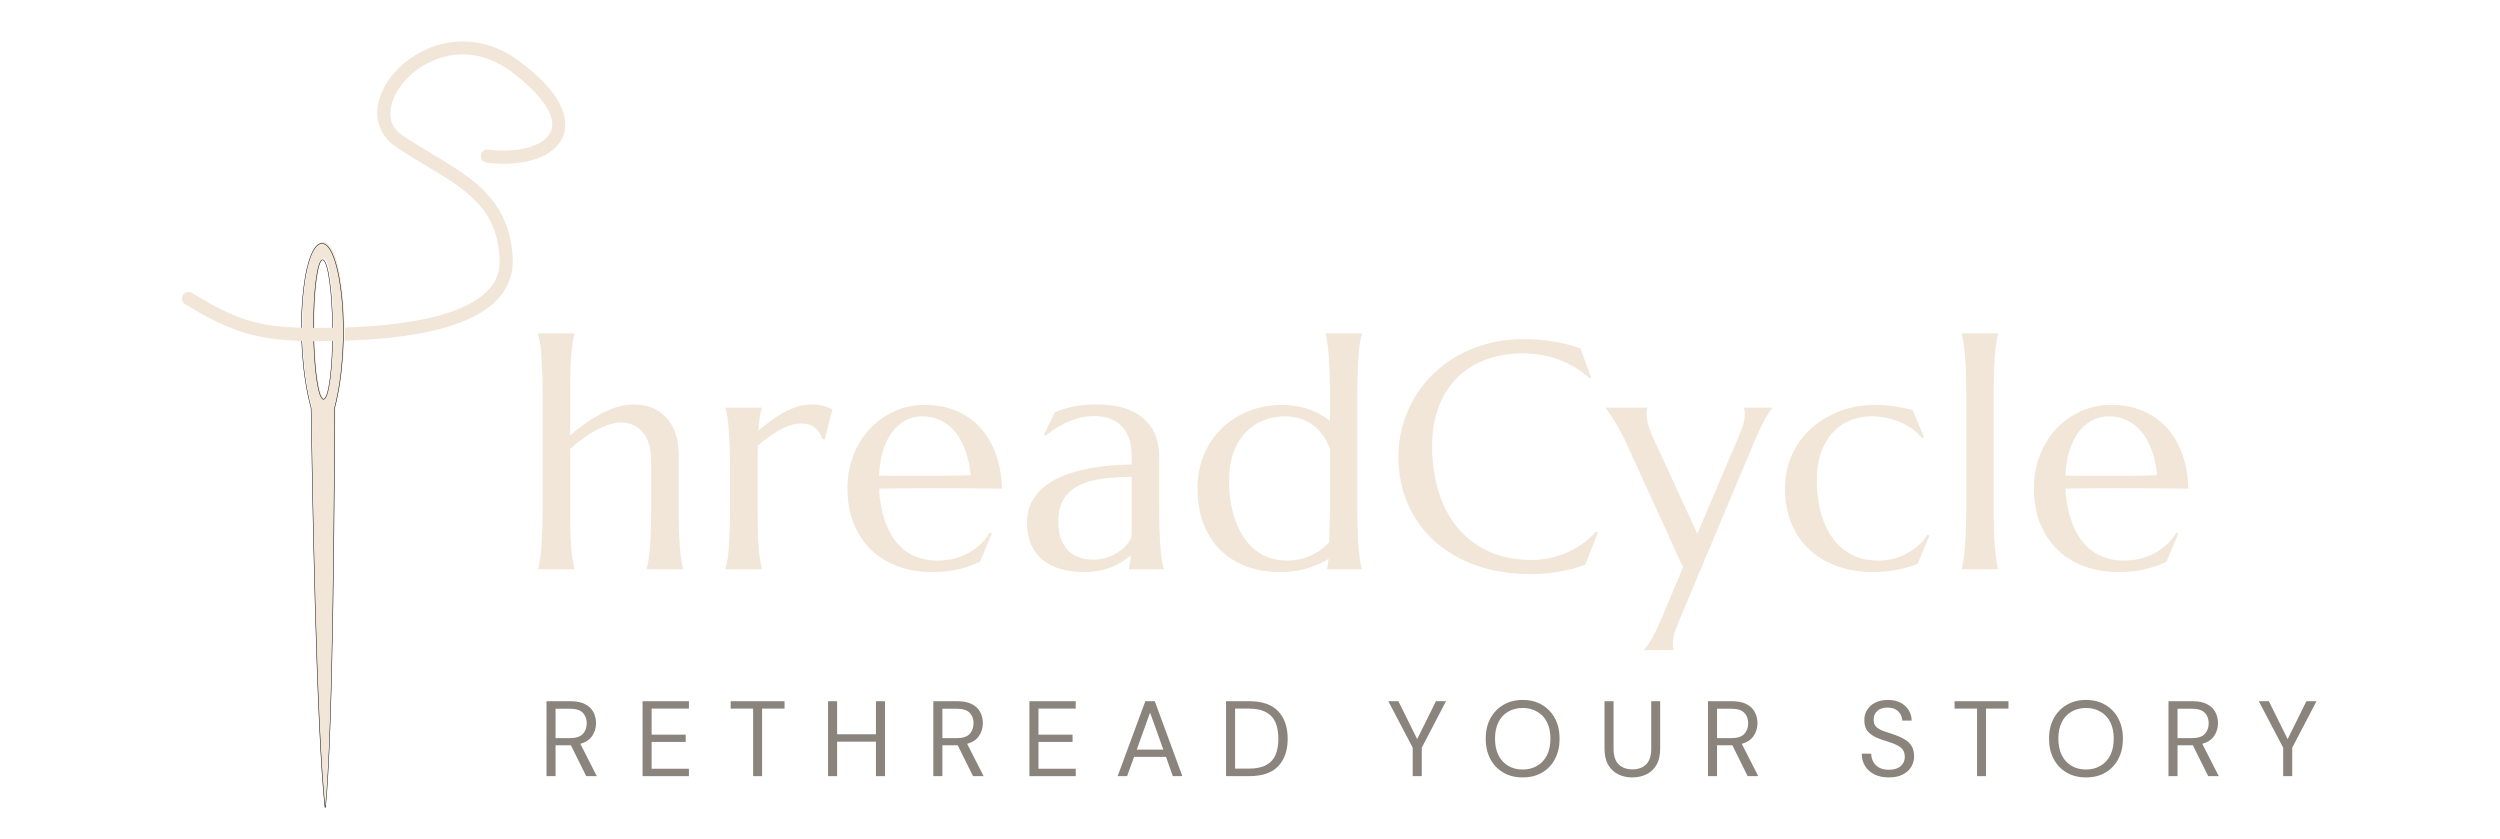 <svg xmlns="http://www.w3.org/2000/svg" xmlns:xlink="http://www.w3.org/1999/xlink" width="408" zoomAndPan="magnify" viewBox="0 0 306 102.75" height="137" preserveAspectRatio="xMidYMid meet" version="1.0"><defs><g/><clipPath id="af7d180321"><path d="M 37 29 L 43 29 L 43 99 L 37 99 Z M 37 29 " clip-rule="nonzero"/></clipPath><clipPath id="e4a93d26d7"><path d="M 60.156 0 L 99.496 59.199 L 39.672 98.949 L 0.336 39.75 Z M 60.156 0 " clip-rule="nonzero"/></clipPath><clipPath id="845680d36b"><path d="M 99.488 59.188 L 60.152 -0.008 L 0.328 39.742 L 39.668 98.941 Z M 99.488 59.188 " clip-rule="nonzero"/></clipPath><clipPath id="76e6803f3a"><path d="M 36 29 L 43 29 L 43 99 L 36 99 Z M 36 29 " clip-rule="nonzero"/></clipPath><clipPath id="0b213ae1f5"><path d="M 60.156 0 L 99.496 59.199 L 39.672 98.949 L 0.336 39.75 Z M 60.156 0 " clip-rule="nonzero"/></clipPath><clipPath id="671f631129"><path d="M 99.488 59.188 L 60.152 -0.008 L 0.328 39.742 L 39.668 98.941 Z M 99.488 59.188 " clip-rule="nonzero"/></clipPath><clipPath id="84bd9dc5d3"><path d="M 22 5 L 70 5 L 70 42 L 22 42 Z M 22 5 " clip-rule="nonzero"/></clipPath><clipPath id="619070bd52"><path d="M 60.156 0 L 99.496 59.199 L 39.672 98.949 L 0.336 39.75 Z M 60.156 0 " clip-rule="nonzero"/></clipPath><clipPath id="1789943c8a"><path d="M 99.488 59.188 L 60.152 -0.008 L 0.328 39.742 L 39.668 98.941 Z M 99.488 59.188 " clip-rule="nonzero"/></clipPath></defs><g clip-path="url(#af7d180321)"><g clip-path="url(#e4a93d26d7)"><g clip-path="url(#845680d36b)"><path fill="#f1e6d8" d="M 39.547 29.59 C 41.938 29.586 43.184 41.543 41.043 49.719 C 40.988 57.727 40.773 89.125 39.742 98.875 C 38.656 89.133 38.262 57.73 38.164 49.727 C 35.98 41.562 37.16 29.598 39.547 29.59 Z M 39.633 31.602 C 38.988 31.602 38.48 35.426 38.492 40.133 C 38.508 44.844 39.035 48.664 39.68 48.66 C 40.324 48.66 40.836 44.836 40.824 40.129 C 40.809 35.418 40.277 31.598 39.633 31.602 Z M 39.633 31.602 " fill-opacity="1" fill-rule="evenodd"/></g></g></g><g clip-path="url(#76e6803f3a)"><g clip-path="url(#0b213ae1f5)"><g clip-path="url(#671f631129)"><path stroke-linecap="butt" transform="matrix(-0.095, -0.142, -0.142, 0.095, 108.796, 68.61)" fill="none" stroke-linejoin="miter" d="M 414.69 211.261 C 406.962 199.59 344.613 232.26 311.679 269.193 C 272.805 295.41 120.381 398.205 76.175 434.829 C 127.203 408.555 281.621 308.719 320.97 283.258 C 367.86 267.451 422.386 222.926 414.69 211.261 Z M 404.601 217.361 C 406.689 220.504 389.685 235.373 366.693 250.569 C 343.668 265.759 323.329 275.567 321.259 272.411 C 319.171 269.268 336.162 254.38 359.155 239.184 C 382.179 223.994 402.531 214.205 404.601 217.361 Z M 404.601 217.361 " stroke="#000000" stroke-width="0.348" stroke-opacity="1" stroke-miterlimit="4"/></g></g></g><g clip-path="url(#84bd9dc5d3)"><g clip-path="url(#619070bd52)"><g clip-path="url(#1789943c8a)"><path fill="#f1e6d8" d="M 38.609 41.742 C 38.234 41.742 42.457 41.855 37.137 41.727 C 31.816 41.598 28.328 40.77 22.656 37.227 C 22.277 36.988 22.16 36.492 22.398 36.113 C 22.633 35.734 23.133 35.617 23.512 35.852 C 29.008 39.289 32.004 40.008 37.105 40.113 C 42.207 40.219 38.211 40.125 38.59 40.129 C 38.969 40.129 39.355 40.129 39.762 40.125 C 40.121 40.125 40.512 40.121 40.918 40.113 C 40.918 40.164 40.918 40.215 40.918 40.27 C 40.918 40.77 40.914 41.254 40.902 41.73 C 40.508 41.734 40.125 41.742 39.77 41.742 C 39.371 41.746 38.988 41.746 38.609 41.742 Z M 68.035 11.898 C 68.094 11.988 68.152 12.078 68.207 12.168 C 68.332 12.371 68.449 12.574 68.551 12.777 C 69.371 14.391 69.391 15.965 68.68 17.18 C 67.965 18.395 66.648 19.18 65.062 19.617 C 63.48 20.059 61.59 20.16 59.57 19.914 C 59.125 19.859 58.809 19.457 58.863 19.012 C 58.918 18.57 59.32 18.254 59.766 18.309 C 61.609 18.531 63.309 18.426 64.633 18.059 C 65.957 17.691 66.867 17.074 67.285 16.363 C 67.703 15.652 67.762 14.785 67.109 13.512 C 66.461 12.234 65.059 10.637 62.672 8.836 C 58.059 5.363 53.398 6.523 50.5 8.973 C 49.051 10.195 48.094 11.754 47.848 13.137 C 47.605 14.516 47.961 15.676 49.285 16.578 C 52.32 18.652 55.562 20.188 58.152 22.348 C 60.746 24.512 62.648 27.406 62.762 31.848 C 62.82 34.184 61.723 36.074 60.051 37.426 C 58.375 38.777 56.145 39.668 53.723 40.297 C 49.895 41.285 45.574 41.598 42.215 41.699 C 42.23 41.152 42.238 40.613 42.234 40.082 C 45.527 39.977 49.723 39.66 53.32 38.73 C 55.609 38.141 57.645 37.293 59.035 36.168 C 60.426 35.047 61.191 33.723 61.145 31.887 C 61.043 27.867 59.484 25.566 57.117 23.59 C 54.754 21.617 51.539 20.074 48.375 17.914 C 46.574 16.688 45.93 14.727 46.258 12.855 C 46.586 10.984 47.766 9.164 49.457 7.734 C 52.836 4.879 58.465 3.641 63.645 7.547 C 65.703 9.098 67.133 10.539 68.035 11.898 Z M 68.035 11.898 " fill-opacity="1" fill-rule="evenodd"/></g></g></g><g fill="#f1e6d8" fill-opacity="1"><g transform="translate(63.445, 69.677)"><g><path d="M 16.266 -13.016 C 16.266 -14.711 15.922 -15.961 15.234 -16.766 C 14.555 -17.566 13.645 -17.969 12.5 -17.969 C 12.07 -17.969 11.598 -17.879 11.078 -17.703 C 10.555 -17.523 10.02 -17.289 9.469 -17 C 8.926 -16.707 8.383 -16.363 7.844 -15.969 C 7.301 -15.57 6.801 -15.156 6.344 -14.719 L 6.344 -7.547 C 6.344 -6.453 6.352 -5.492 6.375 -4.672 C 6.395 -3.859 6.43 -3.156 6.484 -2.562 C 6.535 -1.977 6.594 -1.484 6.656 -1.078 C 6.727 -0.68 6.801 -0.348 6.875 -0.078 L 6.875 0 L 2.422 0 L 2.422 -0.078 C 2.492 -0.348 2.566 -0.68 2.641 -1.078 C 2.711 -1.484 2.77 -1.977 2.812 -2.562 C 2.852 -3.156 2.891 -3.859 2.922 -4.672 C 2.953 -5.492 2.969 -6.453 2.969 -7.547 L 2.969 -21.328 C 2.969 -22.422 2.953 -23.375 2.922 -24.188 C 2.891 -25.008 2.852 -25.719 2.812 -26.312 C 2.77 -26.906 2.711 -27.398 2.641 -27.797 C 2.566 -28.191 2.492 -28.523 2.422 -28.797 L 2.422 -28.875 L 6.875 -28.875 L 6.875 -28.797 C 6.801 -28.523 6.727 -28.191 6.656 -27.797 C 6.594 -27.398 6.535 -26.906 6.484 -26.312 C 6.43 -25.719 6.395 -25.008 6.375 -24.188 C 6.352 -23.375 6.344 -22.422 6.344 -21.328 L 6.344 -16.375 C 6.852 -16.844 7.422 -17.301 8.047 -17.75 C 8.672 -18.195 9.316 -18.602 9.984 -18.969 C 10.648 -19.332 11.332 -19.625 12.031 -19.844 C 12.727 -20.062 13.41 -20.172 14.078 -20.172 C 15.086 -20.172 15.941 -19.992 16.641 -19.641 C 17.336 -19.297 17.91 -18.836 18.359 -18.266 C 18.805 -17.703 19.129 -17.055 19.328 -16.328 C 19.523 -15.598 19.625 -14.863 19.625 -14.125 L 19.625 -7.547 C 19.625 -6.453 19.633 -5.492 19.656 -4.672 C 19.688 -3.859 19.727 -3.156 19.781 -2.562 C 19.832 -1.977 19.891 -1.484 19.953 -1.078 C 20.016 -0.68 20.086 -0.348 20.172 -0.078 L 20.172 0 L 15.703 0 L 15.703 -0.078 C 15.785 -0.348 15.859 -0.68 15.922 -1.078 C 15.992 -1.484 16.051 -1.977 16.094 -2.562 C 16.145 -3.156 16.188 -3.859 16.219 -4.672 C 16.25 -5.492 16.266 -6.453 16.266 -7.547 Z M 16.266 -13.016 "/></g></g></g><g fill="#f1e6d8" fill-opacity="1"><g transform="translate(86.385, 69.677)"><g><path d="M 2.969 -12.234 C 2.969 -13.328 2.953 -14.281 2.922 -15.094 C 2.891 -15.914 2.852 -16.617 2.812 -17.203 C 2.77 -17.797 2.711 -18.289 2.641 -18.688 C 2.566 -19.094 2.492 -19.43 2.422 -19.703 L 2.422 -19.781 L 6.875 -19.781 L 6.875 -19.703 C 6.77 -19.41 6.68 -19.051 6.609 -18.625 C 6.547 -18.195 6.492 -17.648 6.453 -16.984 C 6.93 -17.379 7.426 -17.77 7.938 -18.156 C 8.457 -18.539 8.984 -18.879 9.516 -19.172 C 10.055 -19.473 10.609 -19.711 11.172 -19.891 C 11.734 -20.078 12.297 -20.172 12.859 -20.172 C 13.211 -20.172 13.516 -20.156 13.766 -20.125 C 14.023 -20.094 14.258 -20.047 14.469 -19.984 C 14.676 -19.922 14.863 -19.852 15.031 -19.781 C 15.195 -19.719 15.359 -19.656 15.516 -19.594 L 14.562 -15.891 L 14.234 -15.969 C 14.078 -16.539 13.785 -16.992 13.359 -17.328 C 12.941 -17.672 12.363 -17.844 11.625 -17.844 C 11.227 -17.844 10.812 -17.77 10.375 -17.625 C 9.938 -17.488 9.488 -17.297 9.031 -17.047 C 8.582 -16.797 8.133 -16.504 7.688 -16.172 C 7.238 -15.848 6.801 -15.504 6.375 -15.141 C 6.352 -14.766 6.344 -14.359 6.344 -13.922 C 6.344 -13.484 6.344 -13.02 6.344 -12.531 L 6.344 -7.547 C 6.344 -6.453 6.352 -5.492 6.375 -4.672 C 6.395 -3.859 6.43 -3.156 6.484 -2.562 C 6.535 -1.977 6.594 -1.484 6.656 -1.078 C 6.727 -0.68 6.801 -0.348 6.875 -0.078 L 6.875 0 L 2.422 0 L 2.422 -0.078 C 2.492 -0.348 2.566 -0.68 2.641 -1.078 C 2.711 -1.484 2.77 -1.977 2.812 -2.562 C 2.852 -3.156 2.891 -3.859 2.922 -4.672 C 2.953 -5.492 2.969 -6.453 2.969 -7.547 Z M 2.969 -12.234 "/></g></g></g><g fill="#f1e6d8" fill-opacity="1"><g transform="translate(102.371, 69.677)"><g><path d="M 11.625 0.344 C 10.195 0.344 8.859 0.117 7.609 -0.328 C 6.359 -0.773 5.27 -1.43 4.344 -2.297 C 3.414 -3.172 2.688 -4.25 2.156 -5.531 C 1.625 -6.812 1.359 -8.273 1.359 -9.922 C 1.359 -11.379 1.602 -12.727 2.094 -13.969 C 2.582 -15.219 3.254 -16.297 4.109 -17.203 C 4.973 -18.117 5.977 -18.832 7.125 -19.344 C 8.281 -19.863 9.531 -20.125 10.875 -20.125 C 12.195 -20.125 13.426 -19.895 14.562 -19.438 C 15.695 -18.977 16.676 -18.316 17.5 -17.453 C 18.332 -16.586 18.988 -15.516 19.469 -14.234 C 19.957 -12.953 20.223 -11.492 20.266 -9.859 C 18.805 -9.879 17.348 -9.895 15.891 -9.906 C 14.441 -9.914 12.93 -9.922 11.359 -9.922 C 10.234 -9.922 9.141 -9.914 8.078 -9.906 C 7.016 -9.895 6.062 -9.879 5.219 -9.859 C 5.289 -8.516 5.5 -7.301 5.844 -6.219 C 6.188 -5.133 6.656 -4.207 7.25 -3.438 C 7.852 -2.676 8.582 -2.086 9.438 -1.672 C 10.289 -1.266 11.258 -1.062 12.344 -1.062 C 13.094 -1.062 13.797 -1.145 14.453 -1.312 C 15.117 -1.488 15.723 -1.734 16.266 -2.047 C 16.805 -2.359 17.289 -2.723 17.719 -3.141 C 18.145 -3.555 18.504 -4.008 18.797 -4.5 L 19.031 -4.391 L 17.594 -0.953 C 16.906 -0.586 16.078 -0.281 15.109 -0.031 C 14.141 0.219 12.977 0.344 11.625 0.344 Z M 9.062 -11.438 C 10.344 -11.438 11.629 -11.438 12.922 -11.438 C 14.223 -11.445 15.398 -11.473 16.453 -11.516 C 16.336 -12.629 16.117 -13.629 15.797 -14.516 C 15.473 -15.41 15.062 -16.164 14.562 -16.781 C 14.062 -17.406 13.469 -17.883 12.781 -18.219 C 12.102 -18.551 11.352 -18.719 10.531 -18.719 C 9.781 -18.719 9.094 -18.551 8.469 -18.219 C 7.844 -17.895 7.297 -17.422 6.828 -16.797 C 6.367 -16.18 6 -15.426 5.719 -14.531 C 5.438 -13.633 5.27 -12.613 5.219 -11.469 C 5.789 -11.445 6.398 -11.438 7.047 -11.438 C 7.691 -11.438 8.363 -11.438 9.062 -11.438 Z M 9.062 -11.438 "/></g></g></g><g fill="#f1e6d8" fill-opacity="1"><g transform="translate(124.287, 69.677)"><g><path d="M 1.422 -5.703 C 1.422 -6.711 1.629 -7.594 2.047 -8.344 C 2.473 -9.094 3.031 -9.727 3.719 -10.25 C 4.414 -10.781 5.207 -11.207 6.094 -11.531 C 6.988 -11.863 7.91 -12.125 8.859 -12.312 C 9.816 -12.5 10.758 -12.629 11.688 -12.703 C 12.613 -12.773 13.461 -12.816 14.234 -12.828 L 14.234 -13.812 C 14.234 -14.664 14.125 -15.398 13.906 -16.016 C 13.688 -16.629 13.375 -17.141 12.969 -17.547 C 12.57 -17.953 12.094 -18.254 11.531 -18.453 C 10.977 -18.648 10.367 -18.75 9.703 -18.75 C 9.234 -18.75 8.773 -18.711 8.328 -18.641 C 7.879 -18.566 7.41 -18.438 6.922 -18.25 C 6.441 -18.07 5.93 -17.828 5.391 -17.516 C 4.859 -17.211 4.285 -16.82 3.672 -16.344 L 3.484 -16.453 L 4.797 -19.188 C 5.211 -19.375 5.629 -19.531 6.047 -19.656 C 6.461 -19.781 6.879 -19.879 7.297 -19.953 C 7.723 -20.035 8.156 -20.094 8.594 -20.125 C 9.039 -20.156 9.508 -20.172 10 -20.172 C 11.352 -20.172 12.508 -20.004 13.469 -19.672 C 14.426 -19.348 15.211 -18.898 15.828 -18.328 C 16.441 -17.754 16.891 -17.082 17.172 -16.312 C 17.453 -15.551 17.594 -14.727 17.594 -13.844 L 17.594 -7.547 C 17.594 -6.453 17.609 -5.492 17.641 -4.672 C 17.672 -3.859 17.707 -3.156 17.75 -2.562 C 17.801 -1.977 17.863 -1.484 17.938 -1.078 C 18.008 -0.68 18.082 -0.348 18.156 -0.078 L 18.156 0 L 13.891 0 L 13.891 -0.078 C 13.953 -0.285 14 -0.516 14.031 -0.766 C 14.062 -1.023 14.094 -1.336 14.125 -1.703 C 13.852 -1.473 13.531 -1.234 13.156 -0.984 C 12.789 -0.742 12.375 -0.52 11.906 -0.312 C 11.438 -0.113 10.914 0.039 10.344 0.156 C 9.77 0.281 9.145 0.344 8.469 0.344 C 6.219 0.344 4.477 -0.176 3.25 -1.219 C 2.031 -2.27 1.422 -3.766 1.422 -5.703 Z M 14.234 -11.312 C 13.066 -11.301 11.941 -11.234 10.859 -11.109 C 9.773 -10.992 8.816 -10.742 7.984 -10.359 C 7.148 -9.973 6.484 -9.422 5.984 -8.703 C 5.492 -7.984 5.25 -7.035 5.25 -5.859 C 5.25 -4.336 5.629 -3.176 6.391 -2.375 C 7.148 -1.57 8.203 -1.172 9.547 -1.172 C 10.16 -1.172 10.723 -1.258 11.234 -1.438 C 11.742 -1.613 12.191 -1.832 12.578 -2.094 C 12.973 -2.352 13.305 -2.641 13.578 -2.953 C 13.848 -3.273 14.055 -3.586 14.203 -3.891 C 14.223 -4.367 14.234 -4.906 14.234 -5.5 C 14.234 -6.102 14.234 -6.785 14.234 -7.547 Z M 14.234 -11.312 "/></g></g></g><g fill="#f1e6d8" fill-opacity="1"><g transform="translate(145.218, 69.677)"><g><path d="M 11.781 -20.125 C 12.312 -20.125 12.836 -20.078 13.359 -19.984 C 13.891 -19.898 14.406 -19.773 14.906 -19.609 C 15.414 -19.441 15.895 -19.234 16.344 -18.984 C 16.789 -18.742 17.195 -18.469 17.562 -18.156 L 17.562 -21.328 C 17.562 -22.422 17.547 -23.375 17.516 -24.188 C 17.492 -25.008 17.457 -25.719 17.406 -26.312 C 17.352 -26.906 17.297 -27.398 17.234 -27.797 C 17.172 -28.191 17.098 -28.523 17.016 -28.797 L 17.016 -28.875 L 21.484 -28.875 L 21.484 -28.797 C 21.398 -28.523 21.32 -28.191 21.25 -27.797 C 21.188 -27.398 21.129 -26.906 21.078 -26.312 C 21.035 -25.719 21 -25.008 20.969 -24.188 C 20.938 -23.375 20.922 -22.422 20.922 -21.328 L 20.922 -7.547 C 20.922 -6.453 20.938 -5.492 20.969 -4.672 C 21 -3.859 21.035 -3.156 21.078 -2.562 C 21.129 -1.977 21.188 -1.484 21.25 -1.078 C 21.32 -0.68 21.398 -0.348 21.484 -0.078 L 21.484 0 L 17.219 0 L 17.219 -0.078 C 17.25 -0.18 17.273 -0.332 17.297 -0.531 C 17.328 -0.727 17.363 -0.977 17.406 -1.281 C 16.75 -0.863 15.922 -0.488 14.922 -0.156 C 13.93 0.176 12.781 0.344 11.469 0.344 C 9.938 0.344 8.547 0.109 7.297 -0.359 C 6.047 -0.836 4.977 -1.52 4.094 -2.406 C 3.219 -3.301 2.539 -4.379 2.062 -5.641 C 1.594 -6.91 1.359 -8.336 1.359 -9.922 C 1.359 -11.379 1.613 -12.727 2.125 -13.969 C 2.633 -15.219 3.352 -16.297 4.281 -17.203 C 5.207 -18.117 6.305 -18.832 7.578 -19.344 C 8.859 -19.863 10.258 -20.125 11.781 -20.125 Z M 17.562 -14.766 C 17.039 -16.109 16.301 -17.102 15.344 -17.75 C 14.383 -18.395 13.305 -18.719 12.109 -18.719 C 11.109 -18.719 10.18 -18.539 9.328 -18.188 C 8.484 -17.832 7.754 -17.316 7.141 -16.641 C 6.535 -15.973 6.062 -15.156 5.719 -14.188 C 5.383 -13.219 5.219 -12.113 5.219 -10.875 C 5.219 -9.488 5.367 -8.195 5.672 -7 C 5.984 -5.801 6.438 -4.758 7.031 -3.875 C 7.633 -2.988 8.379 -2.297 9.266 -1.797 C 10.16 -1.305 11.188 -1.062 12.344 -1.062 C 12.945 -1.062 13.516 -1.129 14.047 -1.266 C 14.578 -1.41 15.062 -1.594 15.5 -1.812 C 15.938 -2.031 16.32 -2.27 16.656 -2.531 C 16.988 -2.801 17.266 -3.066 17.484 -3.328 C 17.504 -3.879 17.52 -4.508 17.531 -5.219 C 17.551 -5.926 17.562 -6.703 17.562 -7.547 Z M 17.562 -14.766 "/></g></g></g><g fill="#f1e6d8" fill-opacity="1"><g transform="translate(169.587, 69.677)"><g><path d="M 25.172 -23.453 L 25 -23.375 C 23.988 -24.301 22.781 -25.039 21.375 -25.594 C 19.969 -26.145 18.422 -26.422 16.734 -26.422 C 15.109 -26.422 13.617 -26.164 12.266 -25.656 C 10.91 -25.156 9.75 -24.422 8.781 -23.453 C 7.812 -22.484 7.055 -21.297 6.516 -19.891 C 5.973 -18.492 5.703 -16.898 5.703 -15.109 C 5.703 -13.141 5.957 -11.301 6.469 -9.594 C 6.988 -7.883 7.754 -6.406 8.766 -5.156 C 9.785 -3.906 11.055 -2.922 12.578 -2.203 C 14.109 -1.492 15.891 -1.141 17.922 -1.141 C 18.66 -1.141 19.395 -1.219 20.125 -1.375 C 20.863 -1.531 21.57 -1.758 22.25 -2.062 C 22.926 -2.363 23.562 -2.727 24.156 -3.156 C 24.758 -3.594 25.301 -4.086 25.781 -4.641 L 26 -4.5 L 24.453 -0.562 C 23.484 -0.188 22.414 0.098 21.25 0.297 C 20.094 0.492 18.922 0.594 17.734 0.594 C 15.348 0.594 13.164 0.25 11.188 -0.438 C 9.219 -1.125 7.52 -2.098 6.094 -3.359 C 4.664 -4.617 3.555 -6.133 2.766 -7.906 C 1.973 -9.676 1.578 -11.645 1.578 -13.812 C 1.578 -15.031 1.734 -16.234 2.047 -17.422 C 2.367 -18.609 2.832 -19.734 3.438 -20.797 C 4.039 -21.867 4.785 -22.852 5.672 -23.75 C 6.566 -24.645 7.582 -25.422 8.719 -26.078 C 9.863 -26.734 11.117 -27.242 12.484 -27.609 C 13.859 -27.984 15.344 -28.172 16.938 -28.172 C 19.426 -28.172 21.734 -27.789 23.859 -27.031 Z M 25.172 -23.453 "/></g></g></g><g fill="#f1e6d8" fill-opacity="1"><g transform="translate(196.834, 69.677)"><g><path d="M 9.172 -0.234 L 2.375 -15.109 C 2.133 -15.672 1.867 -16.211 1.578 -16.734 C 1.297 -17.254 1.031 -17.719 0.781 -18.125 C 0.531 -18.539 0.305 -18.891 0.109 -19.172 C -0.078 -19.453 -0.203 -19.629 -0.266 -19.703 L -0.266 -19.781 L 4.797 -19.781 L 4.797 -19.703 C 4.766 -19.641 4.742 -19.539 4.734 -19.406 C 4.723 -19.281 4.719 -19.164 4.719 -19.062 C 4.719 -18.664 4.773 -18.223 4.891 -17.734 C 5.016 -17.254 5.242 -16.656 5.578 -15.938 L 10.922 -4.344 L 15.781 -15.781 C 15.988 -16.258 16.195 -16.781 16.406 -17.344 C 16.625 -17.914 16.734 -18.488 16.734 -19.062 C 16.734 -19.227 16.719 -19.363 16.688 -19.469 C 16.664 -19.582 16.641 -19.66 16.609 -19.703 L 16.609 -19.781 L 20.094 -19.781 L 20.094 -19.703 C 19.863 -19.461 19.57 -19.031 19.219 -18.406 C 18.863 -17.781 18.484 -16.992 18.078 -16.047 L 8.859 5.891 C 8.66 6.367 8.453 6.891 8.234 7.453 C 8.023 8.023 7.922 8.598 7.922 9.172 C 7.922 9.336 7.93 9.473 7.953 9.578 C 7.984 9.691 8.008 9.77 8.031 9.812 L 8.031 9.891 L 4.422 9.891 L 4.422 9.812 C 4.672 9.57 4.973 9.145 5.328 8.531 C 5.68 7.914 6.055 7.145 6.453 6.219 Z M 9.172 -0.234 "/></g></g></g><g fill="#f1e6d8" fill-opacity="1"><g transform="translate(217.128, 69.677)"><g><path d="M 19.031 -4.109 L 17.594 -0.672 C 17.25 -0.516 16.848 -0.375 16.391 -0.25 C 15.941 -0.125 15.477 -0.016 15 0.078 C 14.52 0.172 14.035 0.238 13.547 0.281 C 13.055 0.32 12.594 0.344 12.156 0.344 C 10.594 0.344 9.148 0.113 7.828 -0.344 C 6.516 -0.801 5.375 -1.469 4.406 -2.344 C 3.445 -3.219 2.695 -4.289 2.156 -5.562 C 1.625 -6.832 1.359 -8.285 1.359 -9.922 C 1.359 -11.379 1.633 -12.727 2.188 -13.969 C 2.75 -15.219 3.531 -16.297 4.531 -17.203 C 5.531 -18.117 6.703 -18.832 8.047 -19.344 C 9.398 -19.863 10.867 -20.125 12.453 -20.125 C 13.18 -20.125 13.957 -20.062 14.781 -19.938 C 15.602 -19.82 16.336 -19.664 16.984 -19.469 L 18.359 -16.188 L 18.125 -16.047 C 17.801 -16.453 17.414 -16.816 16.969 -17.141 C 16.52 -17.473 16.031 -17.754 15.5 -17.984 C 14.969 -18.211 14.406 -18.391 13.812 -18.516 C 13.219 -18.648 12.613 -18.719 12 -18.719 C 10.988 -18.719 10.07 -18.539 9.25 -18.188 C 8.426 -17.832 7.719 -17.316 7.125 -16.641 C 6.531 -15.973 6.066 -15.156 5.734 -14.188 C 5.41 -13.219 5.25 -12.113 5.25 -10.875 C 5.25 -9.488 5.406 -8.195 5.719 -7 C 6.039 -5.801 6.516 -4.758 7.141 -3.875 C 7.766 -2.988 8.551 -2.297 9.5 -1.797 C 10.445 -1.305 11.555 -1.062 12.828 -1.062 C 13.422 -1.062 14.008 -1.133 14.594 -1.281 C 15.176 -1.426 15.727 -1.641 16.25 -1.922 C 16.77 -2.203 17.25 -2.535 17.688 -2.922 C 18.133 -3.305 18.504 -3.742 18.797 -4.234 Z M 19.031 -4.109 "/></g></g></g><g fill="#f1e6d8" fill-opacity="1"><g transform="translate(237.576, 69.677)"><g><path d="M 3.094 -21.328 C 3.094 -22.422 3.078 -23.375 3.047 -24.188 C 3.016 -25.008 2.973 -25.719 2.922 -26.312 C 2.879 -26.906 2.82 -27.398 2.75 -27.797 C 2.676 -28.191 2.602 -28.523 2.531 -28.797 L 2.531 -28.875 L 7 -28.875 L 7 -28.797 C 6.914 -28.523 6.844 -28.191 6.781 -27.797 C 6.719 -27.398 6.66 -26.906 6.609 -26.312 C 6.555 -25.719 6.516 -25.008 6.484 -24.188 C 6.461 -23.375 6.453 -22.422 6.453 -21.328 L 6.453 -7.547 C 6.453 -6.453 6.461 -5.492 6.484 -4.672 C 6.516 -3.859 6.555 -3.156 6.609 -2.562 C 6.66 -1.977 6.719 -1.484 6.781 -1.078 C 6.844 -0.68 6.914 -0.348 7 -0.078 L 7 0 L 2.531 0 L 2.531 -0.078 C 2.602 -0.348 2.676 -0.68 2.75 -1.078 C 2.82 -1.484 2.879 -1.977 2.922 -2.562 C 2.973 -3.156 3.016 -3.859 3.047 -4.672 C 3.078 -5.492 3.094 -6.453 3.094 -7.547 Z M 3.094 -21.328 "/></g></g></g><g fill="#f1e6d8" fill-opacity="1"><g transform="translate(247.593, 69.677)"><g><path d="M 11.625 0.344 C 10.195 0.344 8.859 0.117 7.609 -0.328 C 6.359 -0.773 5.27 -1.43 4.344 -2.297 C 3.414 -3.172 2.688 -4.25 2.156 -5.531 C 1.625 -6.812 1.359 -8.273 1.359 -9.922 C 1.359 -11.379 1.602 -12.727 2.094 -13.969 C 2.582 -15.219 3.254 -16.297 4.109 -17.203 C 4.973 -18.117 5.977 -18.832 7.125 -19.344 C 8.281 -19.863 9.531 -20.125 10.875 -20.125 C 12.195 -20.125 13.426 -19.895 14.562 -19.438 C 15.695 -18.977 16.676 -18.316 17.5 -17.453 C 18.332 -16.586 18.988 -15.516 19.469 -14.234 C 19.957 -12.953 20.223 -11.492 20.266 -9.859 C 18.805 -9.879 17.348 -9.895 15.891 -9.906 C 14.441 -9.914 12.93 -9.922 11.359 -9.922 C 10.234 -9.922 9.141 -9.914 8.078 -9.906 C 7.016 -9.895 6.062 -9.879 5.219 -9.859 C 5.289 -8.516 5.5 -7.301 5.844 -6.219 C 6.188 -5.133 6.656 -4.207 7.25 -3.438 C 7.852 -2.676 8.582 -2.086 9.438 -1.672 C 10.289 -1.266 11.258 -1.062 12.344 -1.062 C 13.094 -1.062 13.797 -1.145 14.453 -1.312 C 15.117 -1.488 15.723 -1.734 16.266 -2.047 C 16.805 -2.359 17.289 -2.723 17.719 -3.141 C 18.145 -3.555 18.504 -4.008 18.797 -4.5 L 19.031 -4.391 L 17.594 -0.953 C 16.906 -0.586 16.078 -0.281 15.109 -0.031 C 14.141 0.219 12.977 0.344 11.625 0.344 Z M 9.062 -11.438 C 10.344 -11.438 11.629 -11.438 12.922 -11.438 C 14.223 -11.445 15.398 -11.473 16.453 -11.516 C 16.336 -12.629 16.117 -13.629 15.797 -14.516 C 15.473 -15.41 15.062 -16.164 14.562 -16.781 C 14.062 -17.406 13.469 -17.883 12.781 -18.219 C 12.102 -18.551 11.352 -18.719 10.531 -18.719 C 9.781 -18.719 9.094 -18.551 8.469 -18.219 C 7.844 -17.895 7.297 -17.422 6.828 -16.797 C 6.367 -16.18 6 -15.426 5.719 -14.531 C 5.438 -13.633 5.27 -12.613 5.219 -11.469 C 5.789 -11.445 6.398 -11.438 7.047 -11.438 C 7.691 -11.438 8.363 -11.438 9.062 -11.438 Z M 9.062 -11.438 "/></g></g></g><g fill="#8b847c" fill-opacity="1"><g transform="translate(65.924, 95)"><g><path d="M 0.969 0 L 0.969 -9.172 L 3.938 -9.172 C 4.645 -9.172 5.227 -9.051 5.688 -8.812 C 6.145 -8.582 6.484 -8.258 6.703 -7.844 C 6.922 -7.438 7.031 -6.984 7.031 -6.484 C 7.031 -5.91 6.875 -5.391 6.562 -4.922 C 6.25 -4.461 5.766 -4.141 5.109 -3.953 L 7.125 0 L 5.828 0 L 3.953 -3.781 L 2.078 -3.781 L 2.078 0 Z M 2.078 -4.656 L 3.859 -4.656 C 4.566 -4.656 5.082 -4.82 5.406 -5.156 C 5.727 -5.5 5.891 -5.938 5.891 -6.469 C 5.891 -7.008 5.727 -7.441 5.406 -7.766 C 5.082 -8.086 4.562 -8.25 3.844 -8.25 L 2.078 -8.25 Z M 2.078 -4.656 "/></g></g></g><g fill="#8b847c" fill-opacity="1"><g transform="translate(77.682, 95)"><g><path d="M 0.969 0 L 0.969 -9.172 L 6.641 -9.172 L 6.641 -8.266 L 2.078 -8.266 L 2.078 -5.078 L 6.25 -5.078 L 6.25 -4.188 L 2.078 -4.188 L 2.078 -0.906 L 6.641 -0.906 L 6.641 0 Z M 0.969 0 "/></g></g></g><g fill="#8b847c" fill-opacity="1"><g transform="translate(89.06, 95)"><g><path d="M 3.125 0 L 3.125 -8.266 L 0.375 -8.266 L 0.375 -9.172 L 6.969 -9.172 L 6.969 -8.266 L 4.219 -8.266 L 4.219 0 Z M 3.125 0 "/></g></g></g><g fill="#8b847c" fill-opacity="1"><g transform="translate(100.386, 95)"><g><path d="M 0.969 0 L 0.969 -9.172 L 2.078 -9.172 L 2.078 -5.125 L 6.828 -5.125 L 6.828 -9.172 L 7.938 -9.172 L 7.938 0 L 6.828 0 L 6.828 -4.219 L 2.078 -4.219 L 2.078 0 Z M 0.969 0 "/></g></g></g><g fill="#8b847c" fill-opacity="1"><g transform="translate(113.271, 95)"><g><path d="M 0.969 0 L 0.969 -9.172 L 3.938 -9.172 C 4.645 -9.172 5.227 -9.051 5.688 -8.812 C 6.145 -8.582 6.484 -8.258 6.703 -7.844 C 6.922 -7.438 7.031 -6.984 7.031 -6.484 C 7.031 -5.91 6.875 -5.391 6.562 -4.922 C 6.25 -4.461 5.766 -4.141 5.109 -3.953 L 7.125 0 L 5.828 0 L 3.953 -3.781 L 2.078 -3.781 L 2.078 0 Z M 2.078 -4.656 L 3.859 -4.656 C 4.566 -4.656 5.082 -4.82 5.406 -5.156 C 5.727 -5.5 5.891 -5.938 5.891 -6.469 C 5.891 -7.008 5.727 -7.441 5.406 -7.766 C 5.082 -8.086 4.562 -8.25 3.844 -8.25 L 2.078 -8.25 Z M 2.078 -4.656 "/></g></g></g><g fill="#8b847c" fill-opacity="1"><g transform="translate(125.03, 95)"><g><path d="M 0.969 0 L 0.969 -9.172 L 6.641 -9.172 L 6.641 -8.266 L 2.078 -8.266 L 2.078 -5.078 L 6.25 -5.078 L 6.25 -4.188 L 2.078 -4.188 L 2.078 -0.906 L 6.641 -0.906 L 6.641 0 Z M 0.969 0 "/></g></g></g><g fill="#8b847c" fill-opacity="1"><g transform="translate(136.408, 95)"><g><path d="M 0.391 0 L 3.781 -9.172 L 4.938 -9.172 L 8.312 0 L 7.141 0 L 6.312 -2.359 L 2.406 -2.359 L 1.547 0 Z M 2.734 -3.25 L 5.984 -3.25 L 4.359 -7.781 Z M 2.734 -3.25 "/></g></g></g><g fill="#8b847c" fill-opacity="1"><g transform="translate(149.097, 95)"><g><path d="M 0.969 0 L 0.969 -9.172 L 3.781 -9.172 C 5.406 -9.172 6.598 -8.758 7.359 -7.938 C 8.129 -7.125 8.516 -6 8.516 -4.562 C 8.516 -3.156 8.129 -2.039 7.359 -1.219 C 6.598 -0.406 5.406 0 3.781 0 Z M 2.078 -0.922 L 3.766 -0.922 C 4.648 -0.922 5.359 -1.066 5.891 -1.359 C 6.422 -1.648 6.801 -2.066 7.031 -2.609 C 7.258 -3.16 7.375 -3.812 7.375 -4.562 C 7.375 -5.332 7.258 -5.992 7.031 -6.547 C 6.801 -7.098 6.422 -7.52 5.891 -7.812 C 5.359 -8.113 4.648 -8.266 3.766 -8.266 L 2.078 -8.266 Z M 2.078 -0.922 "/></g></g></g><g fill="#8b847c" fill-opacity="1"><g transform="translate(169.665, 95)"><g><path d="M 3.25 0 L 3.25 -3.484 L 0.266 -9.172 L 1.5 -9.172 L 3.797 -4.531 L 6.094 -9.172 L 7.328 -9.172 L 4.359 -3.484 L 4.359 0 Z M 3.25 0 "/></g></g></g><g fill="#8b847c" fill-opacity="1"><g transform="translate(181.24, 95)"><g><path d="M 5.141 0.156 C 4.234 0.156 3.441 -0.039 2.766 -0.438 C 2.086 -0.832 1.555 -1.391 1.172 -2.109 C 0.797 -2.828 0.609 -3.656 0.609 -4.594 C 0.609 -5.52 0.797 -6.336 1.172 -7.047 C 1.555 -7.766 2.086 -8.32 2.766 -8.719 C 3.441 -9.125 4.234 -9.328 5.141 -9.328 C 6.047 -9.328 6.836 -9.125 7.516 -8.719 C 8.191 -8.32 8.719 -7.766 9.094 -7.047 C 9.469 -6.336 9.656 -5.52 9.656 -4.594 C 9.656 -3.656 9.469 -2.828 9.094 -2.109 C 8.719 -1.391 8.191 -0.832 7.516 -0.438 C 6.836 -0.039 6.047 0.156 5.141 0.156 Z M 5.141 -0.812 C 5.805 -0.812 6.395 -0.961 6.906 -1.266 C 7.426 -1.566 7.828 -2 8.109 -2.562 C 8.391 -3.125 8.531 -3.801 8.531 -4.594 C 8.531 -5.375 8.391 -6.047 8.109 -6.609 C 7.828 -7.172 7.426 -7.598 6.906 -7.891 C 6.395 -8.191 5.805 -8.344 5.141 -8.344 C 4.461 -8.344 3.867 -8.191 3.359 -7.891 C 2.848 -7.598 2.453 -7.172 2.172 -6.609 C 1.891 -6.047 1.75 -5.375 1.75 -4.594 C 1.75 -3.801 1.891 -3.125 2.172 -2.562 C 2.453 -2 2.848 -1.566 3.359 -1.266 C 3.867 -0.961 4.461 -0.812 5.141 -0.812 Z M 5.141 -0.812 "/></g></g></g><g fill="#8b847c" fill-opacity="1"><g transform="translate(195.501, 95)"><g><path d="M 4.281 0.156 C 3.656 0.156 3.086 0.031 2.578 -0.219 C 2.066 -0.469 1.656 -0.852 1.344 -1.375 C 1.039 -1.895 0.891 -2.562 0.891 -3.375 L 0.891 -9.172 L 2 -9.172 L 2 -3.375 C 2 -2.477 2.211 -1.828 2.641 -1.422 C 3.066 -1.023 3.625 -0.828 4.312 -0.828 C 5 -0.828 5.551 -1.023 5.969 -1.422 C 6.395 -1.828 6.609 -2.477 6.609 -3.375 L 6.609 -9.172 L 7.703 -9.172 L 7.703 -3.375 C 7.703 -2.562 7.551 -1.895 7.25 -1.375 C 6.945 -0.852 6.535 -0.469 6.016 -0.219 C 5.504 0.031 4.926 0.156 4.281 0.156 Z M 4.281 0.156 "/></g></g></g><g fill="#8b847c" fill-opacity="1"><g transform="translate(208.085, 95)"><g><path d="M 0.969 0 L 0.969 -9.172 L 3.938 -9.172 C 4.645 -9.172 5.227 -9.051 5.688 -8.812 C 6.145 -8.582 6.484 -8.258 6.703 -7.844 C 6.922 -7.438 7.031 -6.984 7.031 -6.484 C 7.031 -5.91 6.875 -5.391 6.562 -4.922 C 6.25 -4.461 5.766 -4.141 5.109 -3.953 L 7.125 0 L 5.828 0 L 3.953 -3.781 L 2.078 -3.781 L 2.078 0 Z M 2.078 -4.656 L 3.859 -4.656 C 4.566 -4.656 5.082 -4.82 5.406 -5.156 C 5.727 -5.5 5.891 -5.938 5.891 -6.469 C 5.891 -7.008 5.727 -7.441 5.406 -7.766 C 5.082 -8.086 4.562 -8.25 3.844 -8.25 L 2.078 -8.25 Z M 2.078 -4.656 "/></g></g></g><g fill="#8b847c" fill-opacity="1"><g transform="translate(227.303, 95)"><g><path d="M 3.891 0.156 C 3.223 0.156 2.641 0.035 2.141 -0.203 C 1.641 -0.453 1.254 -0.797 0.984 -1.234 C 0.711 -1.672 0.578 -2.176 0.578 -2.75 L 1.734 -2.75 C 1.734 -2.395 1.816 -2.066 1.984 -1.766 C 2.148 -1.461 2.391 -1.223 2.703 -1.047 C 3.023 -0.867 3.422 -0.781 3.891 -0.781 C 4.516 -0.781 4.992 -0.926 5.328 -1.219 C 5.672 -1.52 5.844 -1.891 5.844 -2.328 C 5.844 -2.703 5.766 -3 5.609 -3.219 C 5.453 -3.438 5.238 -3.613 4.969 -3.75 C 4.707 -3.895 4.406 -4.02 4.062 -4.125 C 3.719 -4.227 3.352 -4.348 2.969 -4.484 C 2.258 -4.723 1.734 -5.023 1.391 -5.391 C 1.055 -5.754 0.891 -6.227 0.891 -6.812 C 0.879 -7.301 0.992 -7.734 1.234 -8.109 C 1.473 -8.492 1.805 -8.789 2.234 -9 C 2.672 -9.219 3.188 -9.328 3.781 -9.328 C 4.363 -9.328 4.867 -9.219 5.297 -9 C 5.734 -8.781 6.07 -8.477 6.312 -8.094 C 6.551 -7.719 6.676 -7.285 6.688 -6.797 L 5.531 -6.797 C 5.531 -7.047 5.461 -7.297 5.328 -7.547 C 5.203 -7.797 5.004 -8 4.734 -8.156 C 4.473 -8.312 4.141 -8.391 3.734 -8.391 C 3.234 -8.398 2.82 -8.27 2.5 -8 C 2.188 -7.738 2.031 -7.379 2.031 -6.922 C 2.031 -6.523 2.141 -6.223 2.359 -6.016 C 2.586 -5.805 2.898 -5.633 3.297 -5.5 C 3.703 -5.363 4.164 -5.207 4.688 -5.031 C 5.125 -4.875 5.516 -4.691 5.859 -4.484 C 6.211 -4.273 6.488 -4.004 6.688 -3.672 C 6.883 -3.336 6.984 -2.914 6.984 -2.406 C 6.984 -1.969 6.867 -1.551 6.641 -1.156 C 6.422 -0.77 6.078 -0.453 5.609 -0.203 C 5.148 0.035 4.578 0.156 3.891 0.156 Z M 3.891 0.156 "/></g></g></g><g fill="#8b847c" fill-opacity="1"><g transform="translate(238.865, 95)"><g><path d="M 3.125 0 L 3.125 -8.266 L 0.375 -8.266 L 0.375 -9.172 L 6.969 -9.172 L 6.969 -8.266 L 4.219 -8.266 L 4.219 0 Z M 3.125 0 "/></g></g></g><g fill="#8b847c" fill-opacity="1"><g transform="translate(250.191, 95)"><g><path d="M 5.141 0.156 C 4.234 0.156 3.441 -0.039 2.766 -0.438 C 2.086 -0.832 1.555 -1.391 1.172 -2.109 C 0.797 -2.828 0.609 -3.656 0.609 -4.594 C 0.609 -5.52 0.797 -6.336 1.172 -7.047 C 1.555 -7.766 2.086 -8.32 2.766 -8.719 C 3.441 -9.125 4.234 -9.328 5.141 -9.328 C 6.047 -9.328 6.836 -9.125 7.516 -8.719 C 8.191 -8.32 8.719 -7.766 9.094 -7.047 C 9.469 -6.336 9.656 -5.52 9.656 -4.594 C 9.656 -3.656 9.469 -2.828 9.094 -2.109 C 8.719 -1.391 8.191 -0.832 7.516 -0.438 C 6.836 -0.039 6.047 0.156 5.141 0.156 Z M 5.141 -0.812 C 5.805 -0.812 6.395 -0.961 6.906 -1.266 C 7.426 -1.566 7.828 -2 8.109 -2.562 C 8.391 -3.125 8.531 -3.801 8.531 -4.594 C 8.531 -5.375 8.391 -6.047 8.109 -6.609 C 7.828 -7.172 7.426 -7.598 6.906 -7.891 C 6.395 -8.191 5.805 -8.344 5.141 -8.344 C 4.461 -8.344 3.867 -8.191 3.359 -7.891 C 2.848 -7.598 2.453 -7.172 2.172 -6.609 C 1.891 -6.047 1.75 -5.375 1.75 -4.594 C 1.75 -3.801 1.891 -3.125 2.172 -2.562 C 2.453 -2 2.848 -1.566 3.359 -1.266 C 3.867 -0.961 4.461 -0.812 5.141 -0.812 Z M 5.141 -0.812 "/></g></g></g><g fill="#8b847c" fill-opacity="1"><g transform="translate(264.452, 95)"><g><path d="M 0.969 0 L 0.969 -9.172 L 3.938 -9.172 C 4.645 -9.172 5.227 -9.051 5.688 -8.812 C 6.145 -8.582 6.484 -8.258 6.703 -7.844 C 6.922 -7.438 7.031 -6.984 7.031 -6.484 C 7.031 -5.91 6.875 -5.391 6.562 -4.922 C 6.25 -4.461 5.766 -4.141 5.109 -3.953 L 7.125 0 L 5.828 0 L 3.953 -3.781 L 2.078 -3.781 L 2.078 0 Z M 2.078 -4.656 L 3.859 -4.656 C 4.566 -4.656 5.082 -4.82 5.406 -5.156 C 5.727 -5.5 5.891 -5.938 5.891 -6.469 C 5.891 -7.008 5.727 -7.441 5.406 -7.766 C 5.082 -8.086 4.562 -8.25 3.844 -8.25 L 2.078 -8.25 Z M 2.078 -4.656 "/></g></g></g><g fill="#8b847c" fill-opacity="1"><g transform="translate(276.21, 95)"><g><path d="M 3.25 0 L 3.25 -3.484 L 0.266 -9.172 L 1.5 -9.172 L 3.797 -4.531 L 6.094 -9.172 L 7.328 -9.172 L 4.359 -3.484 L 4.359 0 Z M 3.25 0 "/></g></g></g></svg>